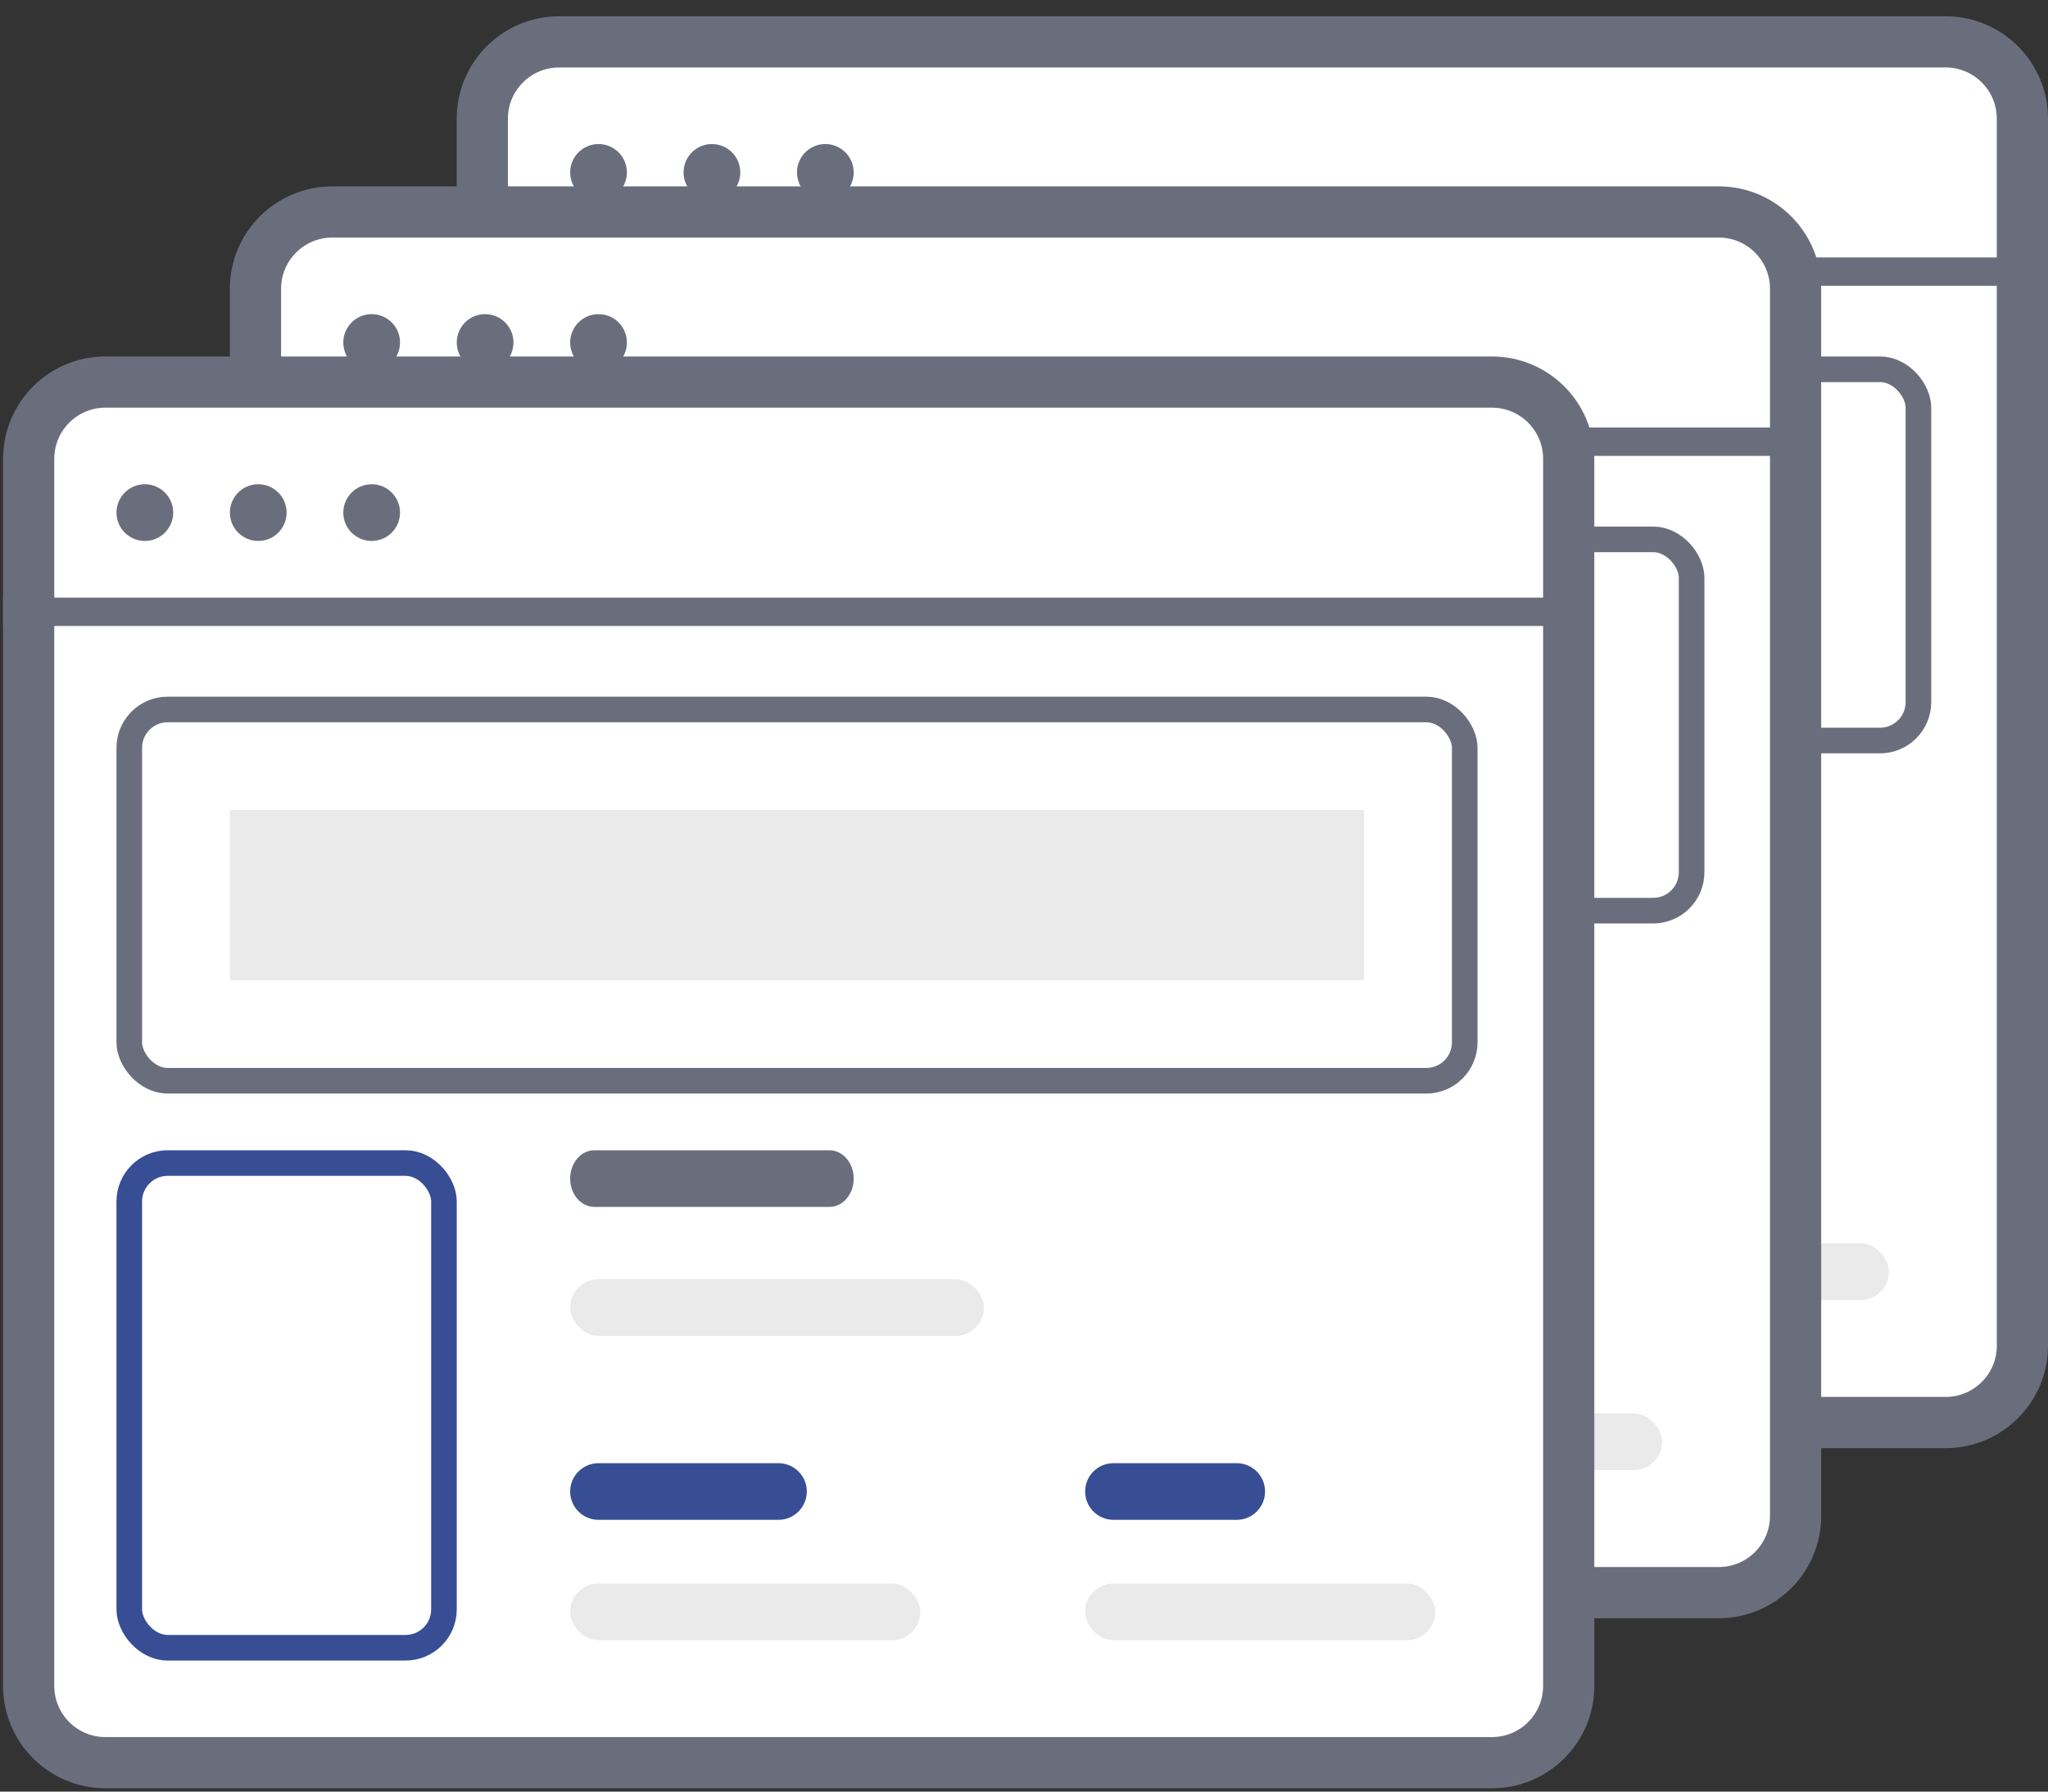 <svg width="40" height="35" viewBox="0 0 40 35" fill="none" xmlns="http://www.w3.org/2000/svg">
<rect x="0" y="0" width="40" height="35" fill="#333333" stroke="none"/>
<path d="M10.92 0.818H38C38.828 0.818 39.5 1.49 39.5 2.318V26.29C39.5 27.118 38.828 27.79 38 27.79H31.046H17.8H10.92C10.092 27.79 9.42 27.118 9.42 26.29V2.318C9.42 1.49 10.092 0.818 10.92 0.818Z" fill="white" stroke="#6A6E7C"/>
<rect x="8.92" y="5.029" width="31.014" height="0.554" fill="#6A6E7C"/>
<circle cx="11.69" cy="3.368" r="0.554" fill="#6A6E7C"/>
<circle cx="13.905" cy="3.368" r="0.554" fill="#6A6E7C"/>
<circle cx="16.12" cy="3.368" r="0.554" fill="#6A6E7C"/>
<path d="M20.471 16.933H25.06C25.322 16.933 25.535 16.685 25.535 16.379C25.535 16.072 25.322 15.825 25.06 15.825H20.471C20.209 15.825 19.997 16.072 19.997 16.379C19.997 16.685 20.209 16.933 20.471 16.933Z" fill="#6A6E7C"/>
<rect x="19.997" y="18.344" width="8.081" height="1.108" rx="0.554" fill="#EAEAEA"/>
<path d="M19.997 22.492C19.997 22.186 20.244 21.938 20.55 21.938H24.065C24.371 21.938 24.619 22.186 24.619 22.492C24.619 22.797 24.371 23.046 24.065 23.046H20.55C20.244 23.046 19.997 22.797 19.997 22.492Z" fill="#374E94"/>
<rect x="19.997" y="24.289" width="6.838" height="1.108" rx="0.554" fill="#EAEAEA"/>
<path d="M30.055 22.492C30.055 22.186 30.303 21.938 30.608 21.938H33.016C33.321 21.938 33.569 22.186 33.569 22.492C33.569 22.797 33.321 23.046 33.016 23.046H30.608C30.303 23.046 30.055 22.797 30.055 22.492Z" fill="#374E94"/>
<rect x="30.055" y="24.289" width="6.838" height="1.108" rx="0.554" fill="#EAEAEA"/>
<rect x="11.386" y="7.214" width="26.083" height="7.253" rx="0.75" stroke="#6A6E7C" stroke-width="0.5"/>
<rect x="13.351" y="9.179" width="22.153" height="3.323" fill="#EAEAEA"/>
<rect x="11.636" y="16.325" width="5.646" height="8.969" rx="0.5" stroke="#374E94"/>
<path d="M6.49 4.141H33.57C34.398 4.141 35.07 4.812 35.07 5.641V29.613C35.07 30.441 34.398 31.113 33.57 31.113H26.616H13.37H6.49C5.662 31.113 4.99 30.441 4.99 29.613V5.641C4.99 4.812 5.662 4.141 6.49 4.141Z" fill="white" stroke="#6A6E7C"/>
<rect x="4.49" y="8.352" width="31.014" height="0.554" fill="#6A6E7C"/>
<circle cx="7.259" cy="6.691" r="0.554" fill="#6A6E7C"/>
<circle cx="9.475" cy="6.691" r="0.554" fill="#6A6E7C"/>
<circle cx="11.69" cy="6.691" r="0.554" fill="#6A6E7C"/>
<path d="M16.041 20.256H20.63C20.892 20.256 21.105 20.008 21.105 19.702C21.105 19.395 20.892 19.148 20.63 19.148H16.041C15.779 19.148 15.566 19.395 15.566 19.702C15.566 20.008 15.779 20.256 16.041 20.256Z" fill="#6A6E7C"/>
<rect x="15.566" y="21.667" width="8.081" height="1.108" rx="0.554" fill="#EAEAEA"/>
<path d="M15.566 25.815C15.566 25.509 15.814 25.261 16.12 25.261H19.635C19.941 25.261 20.189 25.509 20.189 25.815C20.189 26.12 19.941 26.369 19.635 26.369H16.12C15.814 26.369 15.566 26.12 15.566 25.815Z" fill="#374E94"/>
<rect x="15.566" y="27.612" width="6.838" height="1.108" rx="0.554" fill="#EAEAEA"/>
<path d="M25.625 25.815C25.625 25.509 25.872 25.261 26.178 25.261H28.585C28.891 25.261 29.139 25.509 29.139 25.815C29.139 26.12 28.891 26.369 28.585 26.369H26.178C25.872 26.369 25.625 26.12 25.625 25.815Z" fill="#374E94"/>
<rect x="25.625" y="27.612" width="6.838" height="1.108" rx="0.554" fill="#EAEAEA"/>
<rect x="6.956" y="10.537" width="26.083" height="7.253" rx="0.75" stroke="#6A6E7C" stroke-width="0.5"/>
<rect x="8.921" y="12.502" width="22.153" height="3.323" fill="#EAEAEA"/>
<rect x="7.206" y="19.648" width="5.646" height="8.969" rx="0.5" stroke="#374E94"/>
<path d="M2.06 7.464H29.139C29.968 7.464 30.639 8.135 30.639 8.964V32.935C30.639 33.764 29.968 34.435 29.139 34.435H22.185H8.939H2.06C1.231 34.435 0.56 33.764 0.56 32.935V8.964C0.56 8.135 1.231 7.464 2.06 7.464Z" fill="white" stroke="#6A6E7C"/>
<rect x="0.06" y="11.675" width="31.014" height="0.554" fill="#6A6E7C"/>
<circle cx="2.829" cy="10.014" r="0.554" fill="#6A6E7C"/>
<circle cx="5.044" cy="10.014" r="0.554" fill="#6A6E7C"/>
<circle cx="7.259" cy="10.014" r="0.554" fill="#6A6E7C"/>
<path d="M11.61 23.578H16.199C16.461 23.578 16.674 23.331 16.674 23.024C16.674 22.718 16.461 22.471 16.199 22.471H11.61C11.348 22.471 11.136 22.718 11.136 23.024C11.136 23.331 11.348 23.578 11.61 23.578Z" fill="#6A6E7C"/>
<rect x="11.136" y="24.99" width="8.081" height="1.108" rx="0.554" fill="#EAEAEA"/>
<path d="M11.136 29.137C11.136 28.832 11.384 28.584 11.69 28.584H15.204C15.51 28.584 15.758 28.832 15.758 29.137C15.758 29.443 15.51 29.691 15.204 29.691H11.69C11.384 29.691 11.136 29.443 11.136 29.137Z" fill="#374E94"/>
<rect x="11.136" y="30.935" width="6.838" height="1.108" rx="0.554" fill="#EAEAEA"/>
<path d="M21.194 29.137C21.194 28.832 21.442 28.584 21.748 28.584H24.155C24.46 28.584 24.708 28.832 24.708 29.137C24.708 29.443 24.46 29.691 24.155 29.691H21.748C21.442 29.691 21.194 29.443 21.194 29.137Z" fill="#374E94"/>
<rect x="21.194" y="30.935" width="6.838" height="1.108" rx="0.554" fill="#EAEAEA"/>
<rect x="2.525" y="13.86" width="26.083" height="7.253" rx="0.75" stroke="#6A6E7C" stroke-width="0.5"/>
<rect x="4.49" y="15.825" width="22.153" height="3.323" fill="#EAEAEA"/>
<rect x="2.525" y="22.721" width="6.146" height="9.469" rx="0.75" stroke="#374E94" stroke-width="0.5"/>
</svg>
